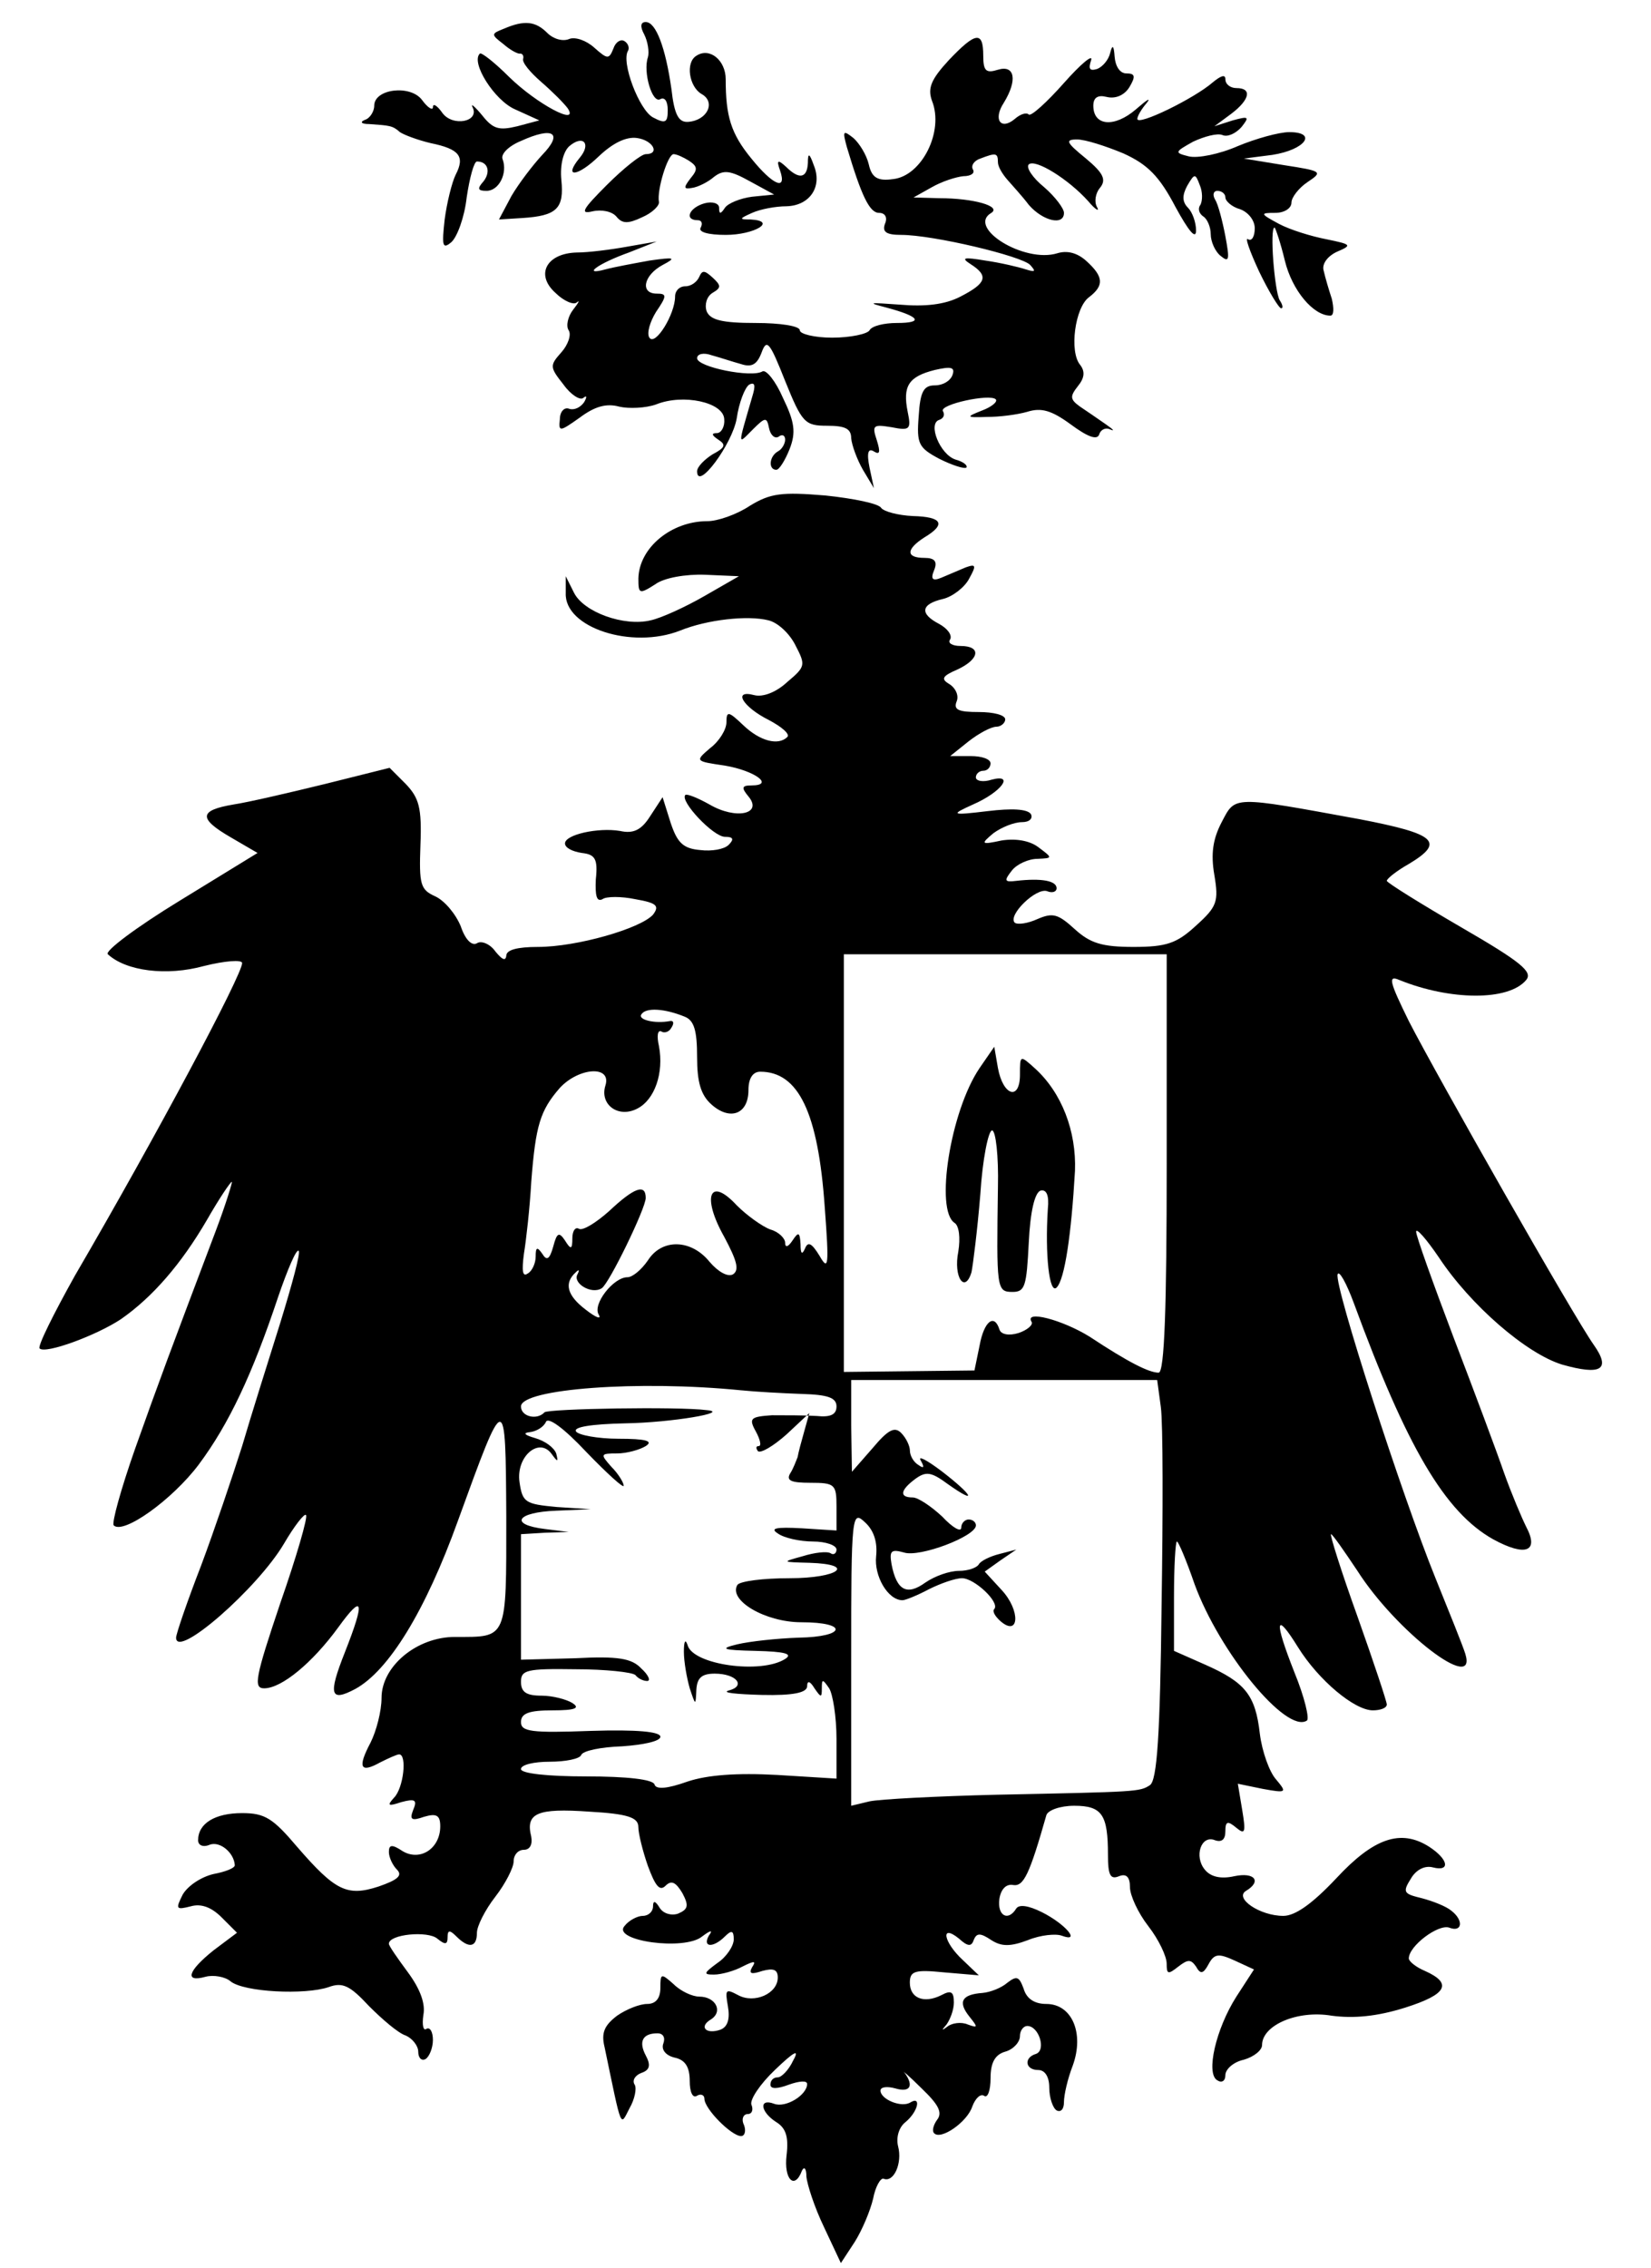 <?xml version="1.0" standalone="no"?>
<!DOCTYPE svg PUBLIC "-//W3C//DTD SVG 20010904//EN"
 "http://www.w3.org/TR/2001/REC-SVG-20010904/DTD/svg10.dtd">
<svg version="1.0" xmlns="http://www.w3.org/2000/svg"
 width="225pt" height="309pt" viewBox="0 0 225 309"
 preserveAspectRatio="xMidYMid meet">
<g transform="translate(0,309) scale(0.1,-0.1)"
fill="#000000" stroke="none">
<path d="M687 3051 c-18 -7 -18 -8 -1 -21 9 -8 20 -14 23 -13 3 0 5 -3 4 -7
-2 -5 10 -19 25 -32 15 -13 31 -29 36 -36 15 -24 -42 6 -80 43 -20 20 -38 34
-40 32 -13 -12 20 -64 48 -76 l33 -15 -30 -8 c-25 -6 -33 -4 -48 15 -10 12
-16 17 -13 11 10 -20 -27 -27 -41 -8 -7 10 -13 14 -13 8 0 -5 -7 -1 -15 10
-16 21 -65 15 -65 -8 0 -8 -6 -17 -12 -19 -8 -3 -6 -6 5 -6 28 -2 32 -2 42
-11 6 -4 25 -11 42 -15 39 -8 47 -18 34 -43 -5 -10 -12 -38 -15 -61 -4 -36 -3
-41 9 -31 8 7 18 34 21 61 4 27 10 49 14 49 15 0 19 -14 9 -27 -9 -10 -8 -13
4 -13 17 0 29 24 22 43 -3 7 8 18 25 25 44 20 58 11 29 -19 -13 -14 -32 -39
-42 -56 l-17 -32 32 2 c47 3 57 13 53 52 -2 21 3 39 11 46 19 16 30 3 14 -16
-23 -28 -3 -26 26 2 19 18 37 27 52 25 22 -3 32 -22 12 -22 -6 0 -30 -19 -53
-42 -33 -33 -37 -40 -20 -36 13 3 27 0 33 -7 8 -10 16 -10 35 -1 14 6 24 16
23 21 -3 16 12 65 20 65 4 0 13 -4 21 -9 12 -8 12 -12 2 -24 -10 -13 -9 -15 2
-13 8 1 22 8 30 15 13 10 22 9 49 -6 l33 -18 -30 -3 c-16 -2 -33 -9 -37 -15
-6 -9 -8 -9 -8 0 0 6 -9 9 -20 6 -21 -6 -28 -23 -9 -23 5 0 7 -4 4 -10 -4 -6
10 -10 34 -10 39 0 71 19 34 21 -16 0 -16 1 2 9 11 5 32 9 47 9 32 1 49 27 37
56 -6 17 -8 17 -8 3 -1 -21 -12 -23 -30 -5 -11 10 -13 9 -8 -5 10 -29 -10 -20
-39 16 -28 34 -35 58 -35 108 0 26 -22 44 -40 32 -15 -9 -10 -42 7 -52 20 -11
8 -36 -18 -38 -13 -1 -19 9 -23 45 -8 56 -21 91 -35 91 -7 0 -8 -6 -2 -17 5
-10 7 -24 5 -31 -7 -20 6 -64 17 -57 6 3 10 -3 10 -15 0 -17 -3 -19 -20 -10
-19 10 -44 76 -34 91 2 4 0 10 -5 13 -5 3 -12 -1 -15 -10 -6 -15 -8 -15 -26 1
-11 10 -26 15 -34 12 -9 -4 -22 0 -30 8 -16 16 -31 18 -59 6z"/>
<path d="M1293 3008 c-24 -26 -29 -38 -23 -55 17 -42 -14 -103 -53 -107 -21
-3 -29 2 -33 20 -3 13 -13 29 -21 36 -14 11 -15 10 -9 -12 20 -67 31 -90 44
-90 8 0 12 -6 8 -15 -4 -11 2 -15 22 -15 44 0 165 -29 176 -41 8 -9 7 -10 -6
-6 -9 3 -34 9 -55 12 -30 5 -34 4 -20 -5 25 -16 21 -26 -14 -44 -21 -11 -48
-14 -83 -11 -42 3 -45 3 -18 -4 45 -12 52 -21 14 -21 -17 0 -34 -4 -37 -10 -3
-5 -26 -10 -51 -10 -24 0 -44 5 -44 10 0 6 -27 10 -60 10 -46 0 -62 4 -67 16
-3 9 0 20 8 25 12 7 12 10 0 21 -11 10 -14 10 -18 1 -3 -7 -11 -13 -19 -13 -8
0 -14 -6 -14 -14 0 -24 -27 -68 -35 -56 -4 6 1 22 9 35 15 22 15 25 1 25 -23
0 -18 25 8 39 19 10 17 11 -18 6 -22 -4 -49 -9 -60 -12 -33 -9 -10 8 32 23
l38 15 -40 -7 c-22 -4 -53 -8 -69 -8 -41 -1 -57 -30 -29 -55 11 -11 25 -17 29
-13 5 4 2 -1 -5 -10 -7 -9 -10 -22 -6 -28 4 -6 -1 -20 -10 -30 -16 -18 -16
-20 3 -44 10 -14 23 -22 27 -18 5 4 5 1 1 -6 -5 -7 -13 -11 -20 -9 -7 3 -13
-4 -13 -14 -2 -18 0 -17 27 2 20 15 36 20 54 15 13 -3 36 -2 50 3 37 15 92 3
93 -20 1 -10 -4 -19 -10 -19 -8 0 -7 -3 2 -9 11 -7 9 -11 -8 -20 -11 -7 -21
-17 -21 -23 0 -28 48 37 54 72 3 21 11 42 17 46 8 4 9 -1 4 -17 -20 -69 -20
-65 1 -44 17 17 19 17 22 2 2 -10 8 -15 13 -12 5 4 9 2 9 -4 0 -5 -4 -13 -10
-16 -12 -7 -13 -25 -2 -25 4 0 12 13 18 28 9 23 7 37 -9 70 -10 23 -23 39 -28
36 -15 -9 -89 6 -89 18 0 6 9 8 20 4 11 -3 29 -9 40 -12 15 -5 22 0 28 16 7
19 11 14 32 -39 23 -57 27 -61 57 -61 25 0 33 -4 33 -17 1 -10 8 -29 16 -43
l15 -25 -6 28 c-4 20 -2 27 6 22 8 -5 9 -1 4 15 -7 21 -5 22 20 18 25 -5 27
-3 22 21 -7 35 1 48 37 57 22 5 28 4 24 -7 -3 -8 -13 -14 -24 -14 -15 0 -20
-8 -22 -42 -3 -38 0 -43 28 -58 18 -9 34 -14 37 -12 2 3 -4 8 -15 11 -21 7
-38 49 -22 54 6 2 8 7 5 12 -5 9 64 24 72 16 3 -3 -5 -10 -18 -15 -23 -9 -23
-10 6 -9 17 0 41 3 55 7 19 6 33 2 59 -17 23 -17 36 -22 39 -14 2 7 9 10 15 7
7 -3 4 0 -6 7 -10 7 -26 18 -35 24 -14 10 -14 14 -3 28 9 11 10 20 3 29 -15
18 -7 78 12 92 21 16 20 28 -3 49 -13 12 -27 15 -40 11 -45 -14 -124 35 -90
55 14 9 -24 20 -71 20 l-35 1 25 14 c14 8 33 14 43 15 10 0 16 4 13 9 -3 5 1
12 10 15 21 8 24 8 24 -5 0 -6 6 -16 13 -24 6 -7 20 -22 29 -34 19 -22 48 -29
48 -11 0 6 -12 22 -27 35 -16 13 -25 27 -21 31 9 8 54 -20 81 -50 10 -12 16
-15 12 -8 -4 7 -2 19 4 26 9 11 5 20 -19 40 -27 22 -29 26 -12 26 11 0 39 -9
63 -19 33 -15 49 -31 71 -73 18 -33 28 -45 28 -32 0 11 -5 25 -11 31 -8 8 -8
17 -1 30 10 17 11 17 17 1 4 -9 4 -21 1 -27 -4 -5 -2 -12 4 -16 5 -3 10 -14
10 -24 0 -10 6 -24 14 -30 11 -9 12 -5 6 27 -4 21 -10 44 -14 50 -4 7 -2 12 3
12 6 0 11 -4 11 -9 0 -5 9 -13 20 -16 11 -4 20 -15 20 -26 0 -11 -4 -18 -9
-15 -5 4 2 -16 15 -44 13 -27 27 -50 30 -50 3 0 2 5 -2 11 -7 12 -14 99 -7 99
1 0 8 -20 14 -45 10 -41 39 -75 62 -75 5 0 5 10 2 23 -4 12 -9 29 -11 38 -3 9
5 20 18 26 21 9 20 10 -14 17 -21 4 -50 13 -65 21 -26 14 -26 15 -5 15 12 0
22 6 22 14 0 7 10 20 22 28 21 14 20 15 -32 23 l-55 9 39 5 c45 7 62 31 23 31
-14 0 -46 -9 -70 -19 -25 -11 -55 -17 -67 -14 -20 5 -19 6 6 20 15 7 33 12 40
9 7 -3 18 2 26 11 11 14 10 15 -12 9 l-25 -8 23 17 c25 19 29 35 7 35 -8 0
-15 5 -15 12 0 7 -6 5 -17 -4 -25 -22 -103 -60 -103 -50 0 4 6 14 13 22 6 8 0
4 -15 -9 -29 -25 -58 -23 -58 5 0 11 6 15 18 12 12 -3 24 2 31 13 9 15 8 19
-4 19 -9 0 -15 10 -16 23 -1 15 -3 17 -6 5 -2 -9 -10 -19 -18 -22 -10 -3 -12
0 -8 12 3 9 -14 -5 -37 -31 -23 -26 -45 -46 -48 -43 -3 3 -11 1 -19 -6 -19
-16 -30 -1 -15 22 19 31 15 52 -8 45 -16 -5 -20 -2 -20 19 0 34 -10 33 -47 -6z"/>
<path d="M1022 2401 c-18 -12 -44 -21 -58 -21 -49 0 -93 -36 -94 -78 0 -21 1
-22 23 -8 12 9 42 14 68 13 l46 -2 -47 -27 c-26 -15 -59 -30 -73 -33 -36 -9
-92 11 -105 38 l-11 22 0 -23 c-2 -47 90 -77 156 -51 37 15 92 21 120 14 13
-3 29 -18 37 -34 14 -27 14 -29 -11 -50 -15 -14 -33 -21 -45 -18 -30 8 -16
-16 20 -34 17 -9 29 -19 25 -23 -12 -12 -37 -6 -60 16 -20 19 -23 20 -23 4 0
-10 -10 -26 -22 -35 -21 -18 -21 -18 20 -24 41 -7 68 -27 36 -27 -13 0 -14 -3
-4 -15 20 -24 -17 -32 -53 -11 -16 9 -31 15 -33 13 -8 -8 38 -57 54 -57 11 0
13 -3 5 -11 -6 -6 -23 -9 -39 -7 -23 2 -31 10 -40 37 l-11 35 -17 -26 c-12
-19 -23 -24 -41 -20 -30 5 -75 -5 -75 -17 0 -6 10 -11 23 -13 18 -2 22 -8 19
-36 -1 -22 1 -31 9 -27 5 4 26 4 45 0 29 -5 33 -9 24 -21 -17 -19 -104 -44
-157 -44 -28 0 -43 -4 -43 -12 -1 -8 -6 -5 -15 6 -7 10 -19 15 -25 11 -7 -4
-16 5 -22 23 -7 17 -22 35 -35 41 -20 9 -22 16 -20 70 2 51 -2 64 -20 83 l-22
22 -88 -22 c-49 -12 -105 -25 -125 -28 -47 -8 -48 -19 -3 -45 l36 -21 -106
-65 c-59 -36 -103 -69 -98 -73 25 -23 80 -30 131 -16 28 7 52 9 52 4 0 -16
-116 -234 -228 -426 -29 -52 -51 -96 -48 -99 8 -8 78 18 111 40 43 30 82 75
117 135 16 28 32 52 34 52 1 0 -8 -30 -22 -67 -62 -164 -77 -204 -110 -297
-19 -54 -32 -101 -29 -104 13 -13 80 35 116 83 41 55 73 123 108 228 13 38 25
66 28 63 3 -2 -9 -46 -25 -98 -16 -51 -40 -127 -52 -168 -13 -41 -38 -115 -56
-163 -19 -49 -34 -93 -34 -98 0 -30 111 67 147 128 14 24 28 42 30 39 3 -2
-13 -57 -35 -120 -34 -101 -37 -116 -22 -116 24 0 66 35 101 83 34 47 37 37 9
-34 -23 -58 -20 -68 14 -50 46 25 96 107 140 229 65 179 65 179 66 6 0 -169 2
-164 -70 -164 -52 0 -100 -40 -100 -83 0 -18 -7 -45 -15 -61 -18 -34 -14 -42
13 -27 12 6 23 11 26 11 11 0 6 -46 -7 -59 -10 -11 -8 -12 10 -6 19 5 22 3 16
-11 -5 -13 -2 -15 15 -9 17 5 22 2 22 -13 0 -30 -27 -48 -51 -34 -15 10 -19 9
-19 -1 0 -7 5 -18 11 -24 8 -8 1 -14 -25 -23 -43 -14 -59 -6 -111 54 -33 39
-44 46 -75 46 -37 0 -60 -14 -60 -37 0 -7 7 -10 16 -6 14 5 33 -11 34 -28 0
-4 -13 -9 -29 -12 -17 -4 -35 -16 -42 -28 -10 -20 -9 -21 11 -16 14 4 28 -1
42 -15 l21 -21 -32 -24 c-35 -28 -40 -44 -11 -36 11 3 27 0 34 -6 18 -15 102
-19 134 -8 19 7 29 2 55 -26 18 -18 40 -37 50 -40 9 -4 17 -14 17 -22 0 -9 5
-13 10 -10 5 3 10 15 10 26 0 11 -4 18 -9 15 -4 -3 -6 5 -4 19 3 15 -4 35 -21
58 -14 19 -26 36 -26 39 0 13 53 18 66 7 11 -9 14 -8 14 2 0 10 3 10 12 1 17
-17 28 -15 28 5 0 9 11 31 25 49 14 18 25 40 25 48 0 9 6 16 14 16 8 0 12 7
10 18 -8 32 8 39 79 34 53 -3 67 -8 67 -21 0 -9 6 -33 13 -53 10 -27 16 -35
24 -27 8 8 14 5 23 -10 9 -17 8 -22 -6 -28 -9 -3 -20 0 -25 8 -6 10 -9 10 -9
2 0 -7 -6 -13 -14 -13 -7 0 -19 -6 -25 -14 -17 -20 82 -34 106 -14 12 9 15 9
9 1 -9 -16 6 -17 22 -1 9 9 12 8 12 -4 0 -9 -10 -24 -22 -32 -19 -14 -20 -16
-5 -16 10 0 28 5 39 11 16 8 19 8 13 -1 -5 -9 -1 -10 14 -5 15 4 21 2 21 -9 0
-22 -32 -36 -54 -24 -17 9 -18 8 -14 -15 3 -17 0 -28 -10 -32 -20 -7 -30 4
-13 14 17 11 6 31 -16 31 -9 0 -25 7 -35 17 -17 15 -18 15 -18 -5 0 -14 -6
-22 -18 -22 -10 0 -28 -7 -41 -16 -17 -13 -22 -23 -17 -43 24 -115 21 -108 34
-83 7 12 10 27 7 32 -4 6 1 13 9 16 12 4 13 11 6 24 -10 19 -4 30 16 30 8 0
11 -6 8 -14 -3 -8 3 -16 15 -19 15 -3 21 -13 21 -32 0 -15 4 -24 10 -20 5 3
10 1 10 -4 0 -14 37 -51 50 -51 5 0 7 7 4 15 -4 8 -1 15 5 15 6 0 8 6 5 13 -2
7 12 28 32 47 27 26 34 29 25 13 -6 -13 -16 -23 -21 -23 -6 0 -10 -4 -10 -10
0 -6 9 -6 25 0 14 5 25 6 25 1 0 -15 -29 -33 -45 -27 -21 8 -19 -11 3 -25 13
-8 17 -20 14 -45 -4 -33 11 -48 21 -21 3 6 6 3 6 -8 1 -11 11 -42 24 -69 l23
-49 19 29 c10 16 21 42 25 59 3 16 10 28 14 27 14 -6 26 21 20 44 -3 12 1 26
10 33 17 14 22 36 7 27 -12 -8 -41 4 -41 16 0 5 9 6 20 3 20 -6 26 3 13 21 -5
5 6 -4 23 -21 23 -22 29 -33 21 -43 -5 -7 -7 -15 -4 -18 9 -10 45 15 52 36 4
11 11 18 16 15 5 -4 9 7 9 24 0 21 6 32 20 36 11 3 20 13 20 21 0 8 5 14 10
14 16 0 26 -33 12 -38 -17 -5 -15 -22 3 -22 9 0 15 -9 15 -24 0 -14 5 -28 10
-31 6 -3 10 2 10 11 0 10 5 32 12 50 16 44 -1 84 -36 84 -16 0 -27 7 -31 21
-6 16 -9 18 -22 8 -8 -7 -23 -13 -34 -14 -28 -2 -34 -12 -18 -32 12 -15 12
-16 -2 -11 -9 4 -22 2 -28 -3 -8 -6 -8 -5 -1 3 5 7 10 20 10 30 0 15 -4 17
-17 10 -24 -12 -43 -4 -43 17 0 16 7 18 47 14 l47 -4 -22 21 c-26 24 -31 50
-5 29 12 -11 17 -11 20 -2 4 10 9 10 24 0 14 -9 26 -9 50 0 17 7 38 9 46 6 27
-10 5 16 -27 32 -18 9 -31 11 -35 5 -11 -18 -26 -10 -23 13 2 13 9 21 19 19
14 -2 22 14 45 95 2 7 19 13 38 13 38 0 46 -12 46 -67 0 -27 3 -34 15 -29 10
4 15 -1 15 -15 0 -11 11 -35 25 -53 14 -18 25 -41 25 -51 0 -15 2 -15 16 -4
13 10 17 10 24 0 6 -11 10 -10 17 3 8 15 14 15 36 5 l26 -12 -24 -37 c-28 -44
-42 -105 -26 -114 6 -4 11 -1 11 7 0 8 11 18 25 21 14 4 25 13 25 20 0 27 48
48 95 40 30 -4 62 -1 100 11 57 18 65 33 27 50 -12 5 -22 13 -22 17 0 17 40
47 55 42 18 -7 20 10 3 23 -7 6 -25 13 -40 17 -25 6 -27 8 -15 27 7 12 19 18
30 15 24 -6 21 11 -5 28 -39 25 -76 12 -127 -43 -33 -35 -56 -51 -72 -51 -32
0 -67 24 -51 34 22 13 12 26 -16 20 -18 -4 -32 -1 -40 9 -15 18 -5 48 14 40 9
-3 14 1 14 12 0 14 3 15 15 5 12 -10 13 -6 8 24 l-6 36 34 -7 c33 -6 33 -5 18
13 -9 10 -19 38 -22 62 -6 53 -20 70 -74 94 l-43 19 0 74 c0 41 2 75 4 75 2 0
13 -26 24 -58 34 -93 125 -204 153 -186 4 2 -3 32 -17 66 -28 71 -26 84 5 34
28 -45 77 -86 102 -86 10 0 19 3 19 8 0 4 -18 58 -40 120 -22 61 -38 112 -36
112 2 0 18 -23 36 -50 53 -83 164 -168 147 -113 -3 10 -22 57 -41 104 -45 111
-138 398 -133 413 2 6 12 -12 22 -39 72 -196 124 -285 190 -322 44 -24 63 -17
45 17 -6 12 -20 45 -30 73 -10 29 -41 112 -69 185 -28 74 -51 138 -51 144 0 6
14 -10 31 -35 43 -65 119 -131 168 -146 53 -15 67 -7 43 27 -27 38 -213 365
-252 441 -26 53 -29 63 -13 56 69 -28 149 -29 173 0 9 11 -6 24 -89 72 -55 32
-100 60 -101 63 0 3 14 14 30 23 50 30 37 41 -67 61 -175 32 -169 32 -188 -4
-12 -23 -15 -43 -10 -72 6 -36 4 -43 -25 -69 -26 -24 -40 -29 -85 -29 -43 0
-59 5 -80 24 -23 21 -30 23 -51 14 -13 -6 -27 -8 -31 -5 -10 10 29 48 44 43 7
-3 13 -1 13 4 0 10 -20 14 -55 10 -16 -2 -17 0 -6 14 7 9 23 16 35 16 21 1 21
1 1 16 -12 9 -31 12 -50 9 -28 -6 -29 -5 -11 10 11 8 28 15 39 15 10 0 15 5
12 11 -5 7 -26 8 -59 4 -50 -6 -51 -5 -20 9 39 17 57 42 26 34 -12 -4 -22 -2
-22 3 0 5 5 9 10 9 6 0 10 5 10 10 0 6 -12 10 -27 10 l-28 0 25 20 c14 11 31
20 38 20 6 0 12 5 12 10 0 6 -16 10 -36 10 -28 0 -35 3 -30 15 3 8 -2 18 -10
23 -12 7 -10 11 11 20 30 14 33 32 4 32 -11 0 -18 4 -14 9 3 6 -4 15 -15 21
-27 14 -25 27 5 34 13 3 30 16 36 28 10 18 9 20 -5 15 -9 -4 -24 -10 -33 -14
-12 -5 -15 -2 -10 10 5 12 1 17 -13 17 -26 0 -25 12 0 28 30 18 24 28 -16 29
-20 1 -39 6 -43 11 -3 6 -38 13 -76 17 -60 5 -75 3 -103 -14z m568 -896 c0
-195 -3 -285 -11 -285 -13 0 -41 14 -94 49 -37 23 -90 37 -79 20 2 -4 -6 -11
-18 -15 -13 -4 -24 -2 -26 5 -7 22 -21 11 -27 -22 l-7 -34 -89 -1 -89 -1 0
284 0 285 220 0 220 0 0 -285z m-657 200 c13 -5 17 -19 17 -55 0 -34 5 -52 20
-65 25 -22 50 -13 50 20 0 16 6 25 16 25 52 0 79 -55 88 -185 6 -80 5 -87 -7
-66 -11 18 -16 20 -20 10 -4 -9 -6 -7 -6 6 -1 17 -3 17 -11 5 -6 -9 -10 -10
-10 -3 0 6 -9 15 -20 18 -11 4 -32 19 -46 33 -37 40 -48 12 -17 -43 17 -32 21
-45 12 -51 -7 -4 -20 3 -32 17 -25 31 -65 32 -84 2 -9 -13 -21 -23 -28 -23
-19 0 -48 -37 -39 -51 4 -7 -4 -4 -18 7 -25 19 -30 36 -13 51 4 4 5 3 2 -3 -7
-12 19 -28 33 -19 10 6 60 109 60 123 0 20 -16 14 -50 -18 -18 -16 -36 -27
-41 -24 -5 3 -9 -3 -9 -13 0 -15 -2 -16 -10 -3 -8 12 -11 11 -16 -8 -5 -18 -9
-20 -15 -10 -7 10 -9 9 -9 -4 0 -9 -5 -20 -11 -23 -7 -5 -8 4 -5 27 3 18 8 62
10 98 6 77 12 97 39 128 26 28 71 31 62 3 -8 -26 18 -45 44 -31 23 12 36 48
29 85 -3 13 -2 22 3 20 4 -3 11 -1 14 5 4 6 3 10 -2 9 -21 -4 -44 2 -39 9 6
10 32 8 59 -3z m77 -509 c19 -2 56 -4 83 -5 35 -1 47 -5 47 -17 0 -11 -8 -15
-27 -13 -16 1 -43 1 -61 1 -29 -2 -32 -4 -22 -22 6 -11 8 -20 4 -20 -4 0 -4
-3 -1 -7 4 -3 21 7 39 23 l31 29 -7 -25 c-4 -14 -8 -29 -9 -35 -2 -5 -6 -16
-10 -22 -6 -10 1 -13 27 -13 34 0 36 -2 36 -33 l0 -32 -47 3 c-36 2 -44 0 -33
-7 8 -6 30 -11 48 -11 17 0 32 -5 32 -11 0 -5 -4 -8 -8 -5 -5 3 -22 1 -38 -4
-29 -8 -29 -8 9 -9 65 -2 40 -21 -27 -21 -36 0 -67 -4 -71 -9 -13 -21 38 -51
87 -51 65 0 61 -20 -4 -21 -29 -1 -66 -5 -83 -9 -25 -6 -21 -8 25 -9 40 -1 51
-4 40 -11 -33 -21 -126 -8 -133 19 -3 9 -5 5 -5 -9 0 -14 4 -36 8 -50 8 -24 8
-24 9 -2 1 16 7 22 25 22 30 0 43 -17 19 -23 -10 -3 10 -5 45 -6 43 -1 62 3
62 12 0 8 4 7 10 -3 9 -13 10 -13 10 0 0 13 1 13 10 0 5 -8 10 -39 10 -69 l0
-54 -81 5 c-55 3 -95 0 -122 -9 -28 -10 -43 -11 -45 -4 -2 7 -38 11 -93 11
-53 0 -89 4 -89 10 0 6 18 10 39 10 22 0 41 4 43 9 2 6 27 11 56 12 29 2 52 7
52 13 0 7 -32 10 -95 8 -81 -3 -95 -1 -95 12 0 12 11 16 43 16 31 0 38 3 27
10 -8 5 -27 10 -42 10 -21 0 -28 5 -28 19 0 16 8 18 74 17 41 0 78 -4 82 -8 4
-5 11 -8 16 -8 5 0 2 8 -8 17 -13 14 -32 17 -90 14 l-74 -2 0 85 0 86 33 2 32
1 -32 4 c-50 6 -39 23 15 25 l47 2 -46 3 c-43 4 -47 6 -51 34 -5 35 27 62 44
38 8 -11 9 -11 6 1 -3 8 -15 17 -29 21 -14 4 -17 7 -7 8 9 1 19 7 22 14 3 7
24 -8 55 -41 28 -29 51 -50 51 -46 0 4 -7 16 -17 26 -15 17 -15 18 8 18 13 0
31 5 39 10 11 7 0 10 -37 10 -28 0 -55 5 -58 10 -4 6 21 10 67 11 63 1 145 15
111 18 -38 5 -216 2 -221 -3 -10 -11 -32 -6 -32 8 0 24 160 36 300 22z m572
-23 c3 -21 3 -144 1 -272 -2 -173 -6 -237 -16 -243 -14 -9 -16 -9 -210 -13
-81 -2 -158 -6 -172 -9 l-25 -6 0 201 c0 197 1 202 19 185 12 -11 17 -27 15
-46 -3 -27 16 -60 36 -60 4 0 21 7 36 15 16 8 36 15 45 15 17 0 52 -33 44 -42
-3 -3 1 -10 9 -17 25 -21 27 15 1 43 l-23 25 21 15 22 15 -23 -6 c-12 -3 -25
-9 -28 -14 -3 -5 -15 -9 -27 -9 -13 0 -33 -7 -46 -16 -25 -18 -39 -11 -46 25
-3 18 -1 21 17 16 21 -7 98 22 98 37 0 4 -4 8 -10 8 -5 0 -10 -5 -10 -11 0 -7
-12 0 -26 15 -15 14 -33 26 -40 26 -19 0 -17 10 3 25 15 11 22 10 45 -7 41
-29 34 -15 -9 18 -20 15 -33 22 -28 14 5 -9 4 -11 -3 -6 -7 4 -12 13 -12 20 0
6 -5 17 -12 24 -9 9 -18 4 -39 -21 l-28 -32 -1 63 0 62 209 0 208 0 5 -37z"/>
<path d="M1335 1635 c-40 -59 -61 -194 -34 -211 6 -4 8 -20 5 -39 -7 -35 9
-58 18 -28 2 10 8 57 12 106 3 48 11 87 16 87 5 0 9 -35 8 -77 -2 -139 -2
-143 20 -143 17 0 19 8 22 67 2 42 8 68 16 71 8 2 12 -6 10 -25 -4 -62 2 -117
12 -107 11 11 20 72 25 159 2 54 -18 106 -54 139 -21 19 -21 19 -21 -8 0 -36
-23 -29 -30 9 l-5 29 -20 -29z"/>
</g>
</svg>
